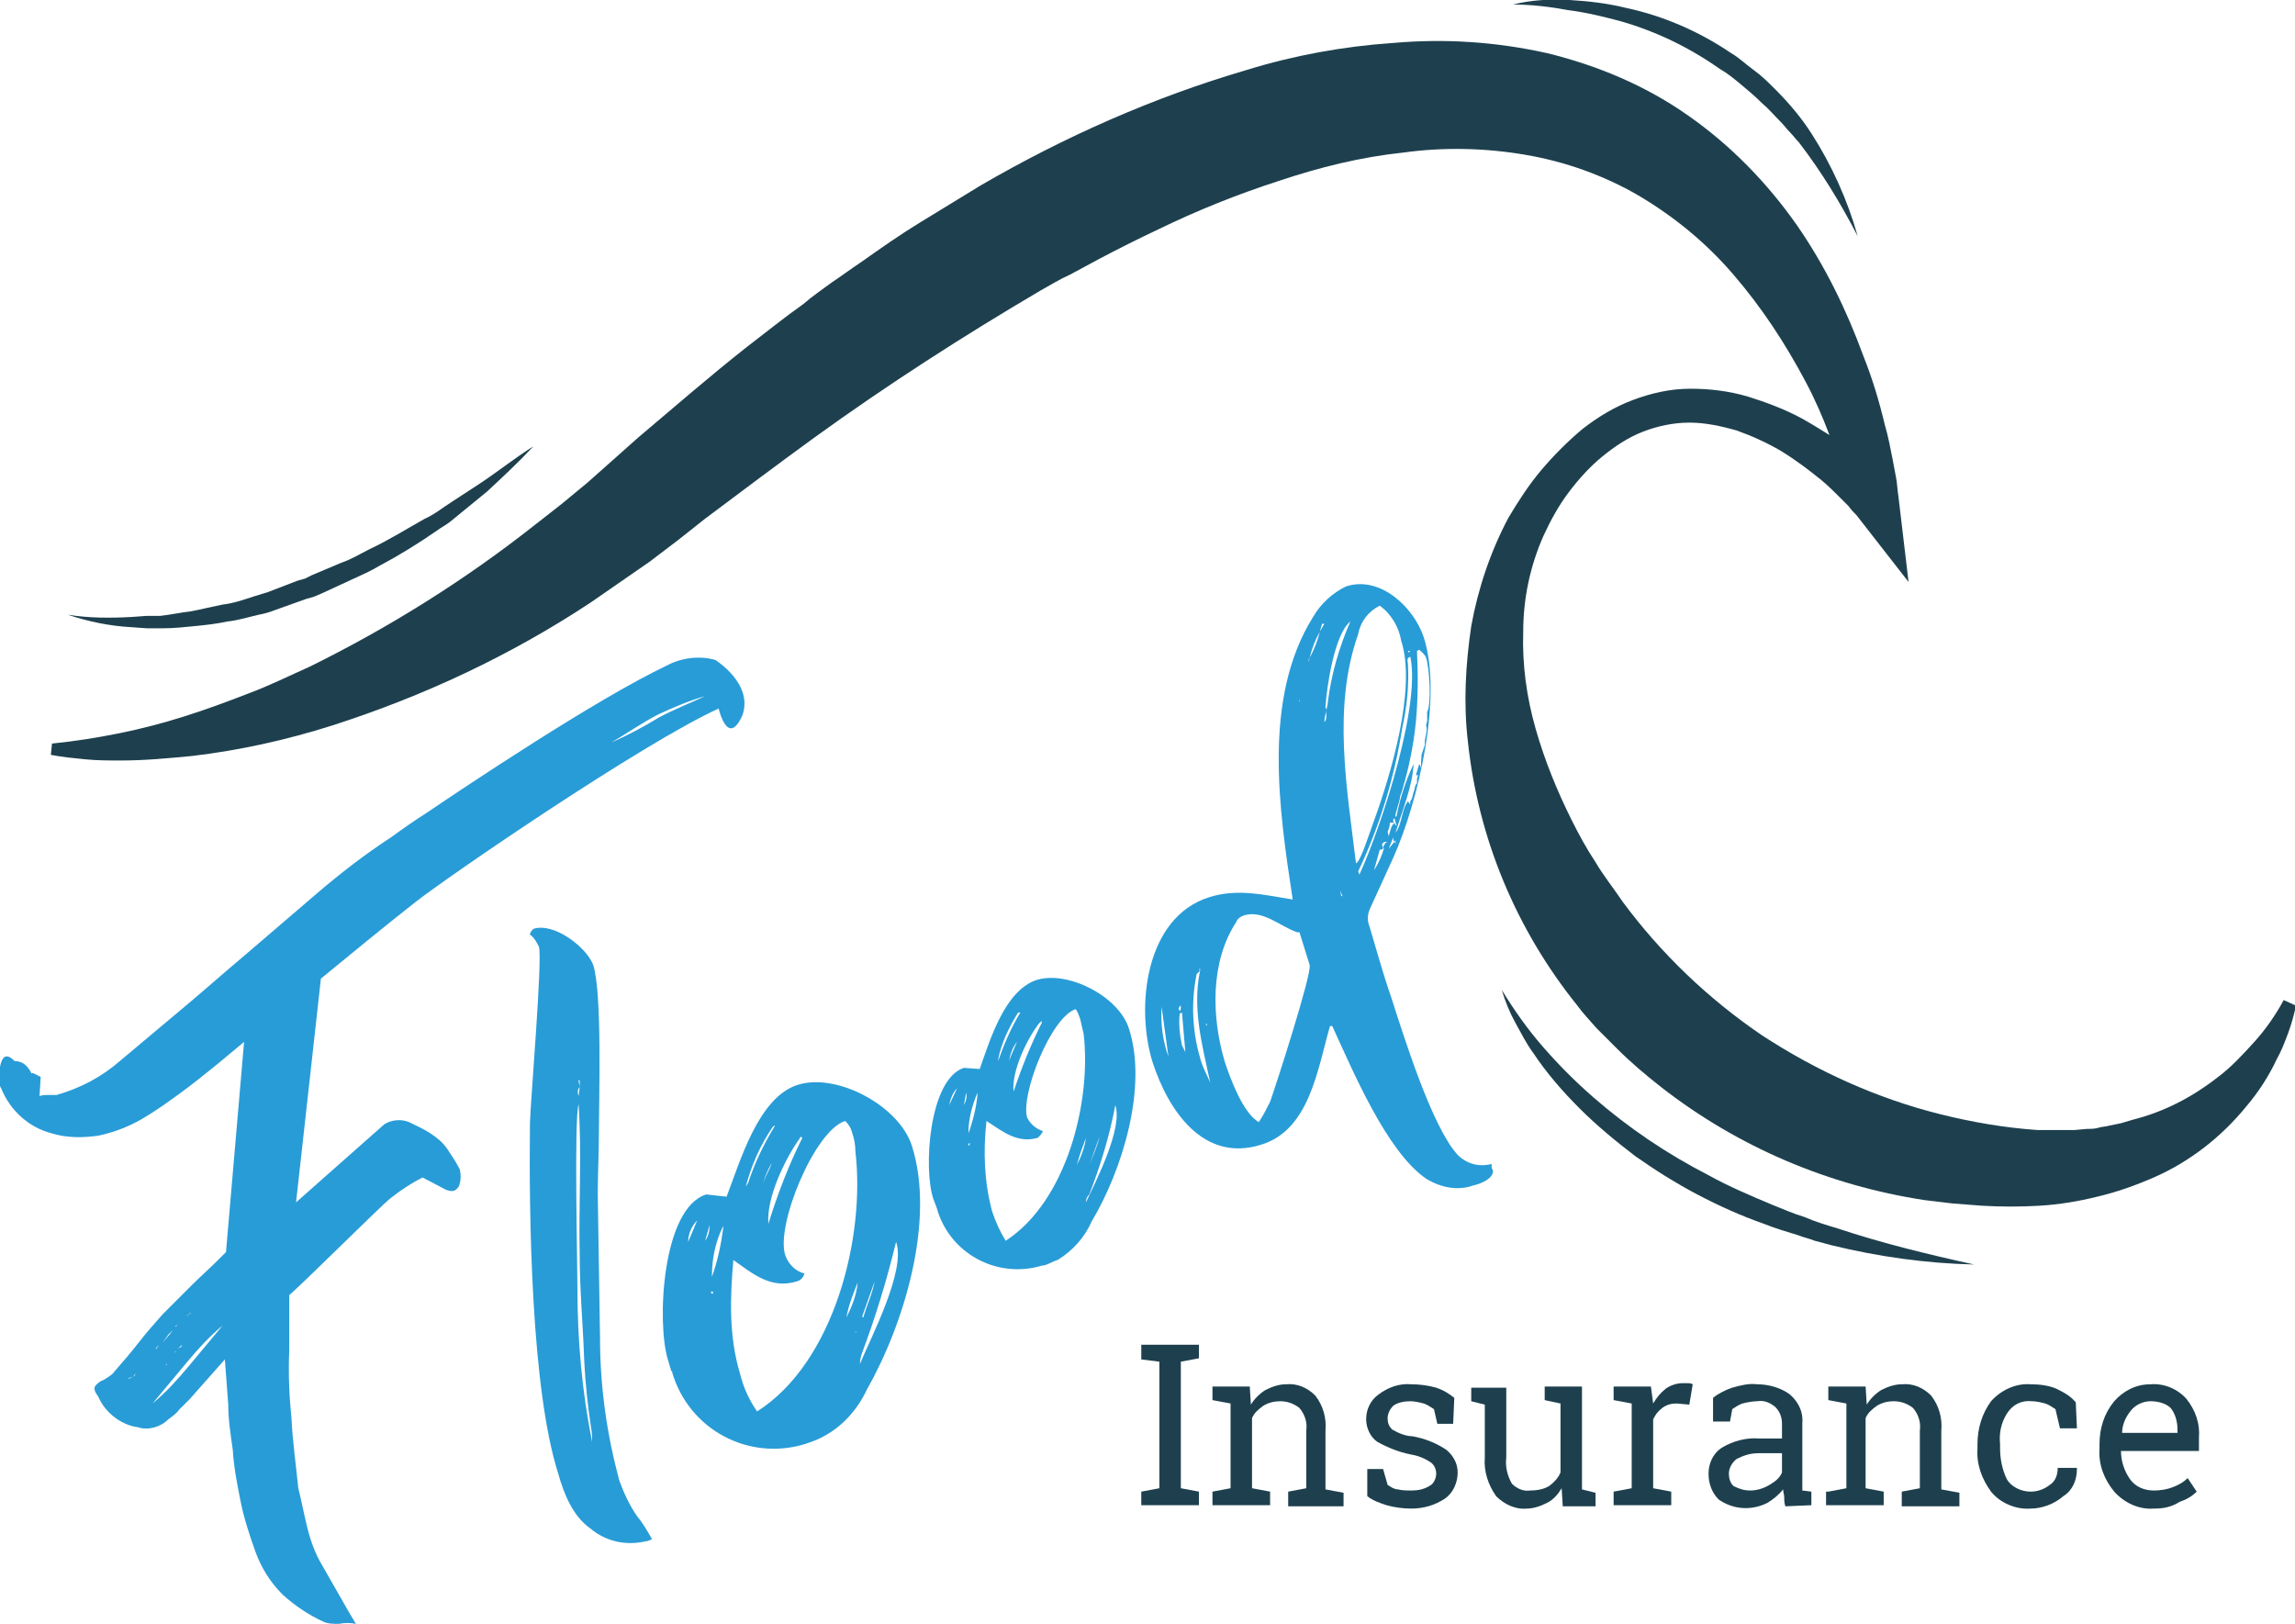 <svg version="1.1" id="Layer_1" xmlns="http://www.w3.org/2000/svg" xmlns:xlink="http://www.w3.org/1999/xlink" x="0px" y="0px"
	 viewBox="0 0 203.1 143.7" style="enable-background:new 0 0 203.1 143.7;" xml:space="preserve">
<style type="text/css">
	.st0{fill:#1E404E;}
	.st1{fill:#289CD7;}
</style>
<title>TypTap-Flood-Insurance-logo</title>
<path class="st0" d="M101,120.3V119h5.1v1.2l-1.6,0.3v11.2l1.6,0.3v1.2H101V132l1.6-0.3v-11.2L101,120.3z"/>
<path class="st0" d="M107.3,132l1.6-0.3v-7.5l-1.6-0.3v-1.2h3.3l0.1,1.6c0.3-0.5,0.8-1,1.3-1.3c0.6-0.3,1.2-0.5,1.8-0.5
	c1-0.1,1.9,0.3,2.6,1c0.7,0.9,1,2,0.9,3.1v5.2l1.6,0.3v1.2H114V132l1.6-0.3v-5.1c0.1-0.7-0.1-1.4-0.6-2c-0.5-0.4-1.1-0.6-1.7-0.6
	c-0.5,0-1,0.1-1.5,0.4c-0.4,0.3-0.8,0.6-1,1.1v6.2l1.6,0.3v1.2h-5.1L107.3,132z"/>
<path class="st0" d="M128.6,126h-1.4l-0.3-1.3c-0.3-0.2-0.6-0.4-0.9-0.5c-0.4-0.1-0.8-0.2-1.2-0.2c-0.5,0-1.1,0.1-1.5,0.4
	c-0.3,0.3-0.5,0.7-0.5,1.1c0,0.4,0.1,0.7,0.4,1c0.5,0.3,1.2,0.6,1.8,0.6c1.1,0.2,2.1,0.6,3,1.2c0.6,0.5,1,1.2,1,2
	c0,0.9-0.4,1.8-1.1,2.3c-0.9,0.6-1.9,0.9-3,0.9c-0.7,0-1.5-0.1-2.2-0.3c-0.6-0.2-1.2-0.4-1.7-0.8l0-2.4h1.4l0.4,1.4
	c0.3,0.2,0.6,0.4,0.9,0.4c0.4,0.1,0.8,0.1,1.2,0.1c0.6,0,1.1-0.1,1.6-0.4c0.4-0.2,0.6-0.7,0.6-1.1c0-0.4-0.2-0.8-0.5-1
	c-0.6-0.4-1.2-0.6-1.8-0.7c-1-0.2-2-0.6-2.9-1.1c-0.6-0.4-1-1.2-1-2c0-0.9,0.4-1.7,1.1-2.2c0.8-0.6,1.8-1,2.9-0.9
	c0.7,0,1.5,0.1,2.2,0.3c0.6,0.2,1.1,0.5,1.6,0.9L128.6,126z"/>
<path class="st0" d="M138.2,131.7c-0.3,0.5-0.7,1-1.3,1.3c-0.6,0.3-1.2,0.5-1.8,0.5c-1,0.1-2-0.4-2.7-1.1c-0.7-1-1.1-2.2-1-3.4v-4.7
	l-1.2-0.3v-1.2h3.1v6.2c-0.1,0.8,0.1,1.6,0.5,2.3c0.4,0.4,1,0.7,1.6,0.6c0.6,0,1.2-0.1,1.7-0.4c0.4-0.3,0.8-0.7,1-1.2v-6.1l-1.4-0.3
	v-1.2h3.3v9.1l1.2,0.3v1.2h-2.9L138.2,131.7z"/>
<path class="st0" d="M142.8,123.9v-1.2h3.3l0.2,1.5c0.3-0.5,0.6-0.9,1.1-1.3c0.4-0.3,1-0.5,1.5-0.5c0.2,0,0.3,0,0.5,0
	c0.1,0,0.2,0,0.4,0.1l-0.3,1.8l-1.1-0.1c-0.5,0-0.9,0.1-1.3,0.4c-0.4,0.3-0.6,0.6-0.8,1v6.1l1.6,0.3v1.2h-5.1V132l1.6-0.3v-7.5
	L142.8,123.9z"/>
<path class="st0" d="M158,133.3c-0.1-0.3-0.1-0.5-0.1-0.8c0-0.2-0.1-0.5-0.1-0.7c-0.4,0.5-0.9,0.9-1.4,1.2c-1.4,0.7-3,0.6-4.3-0.3
	c-0.6-0.6-0.9-1.4-0.9-2.3c0-0.9,0.4-1.8,1.2-2.3c1-0.6,2.2-0.9,3.3-0.8h2V126c0-0.6-0.2-1.1-0.6-1.5c-0.5-0.4-1-0.6-1.6-0.5
	c-0.4,0-0.9,0.1-1.3,0.2c-0.3,0.1-0.6,0.3-0.9,0.5l-0.2,1.1h-1.5v-2.1c0.5-0.4,1.1-0.7,1.7-0.9c0.7-0.2,1.5-0.4,2.2-0.3
	c1,0,2.1,0.3,2.9,0.9c0.8,0.7,1.2,1.6,1.1,2.6v5.1c0,0.1,0,0.3,0,0.4c0,0.1,0,0.3,0,0.4l0.8,0.1v1.2L158,133.3z M154.9,131.9
	c0.6,0,1.2-0.2,1.7-0.5c0.5-0.3,0.9-0.6,1.1-1.1v-1.7h-2.1c-0.7,0-1.3,0.2-1.9,0.5c-0.4,0.3-0.7,0.8-0.7,1.3c0,0.4,0.1,0.8,0.4,1.1
	C154,131.8,154.4,131.9,154.9,131.9L154.9,131.9z"/>
<path class="st0" d="M161.8,132l1.6-0.3v-7.5l-1.6-0.3v-1.2h3.3l0.1,1.6c0.3-0.5,0.8-1,1.3-1.3c0.6-0.3,1.2-0.5,1.8-0.5
	c1-0.1,1.9,0.3,2.6,1c0.7,0.9,1,2,0.9,3.1v5.2l1.6,0.3v1.2h-5.1V132l1.6-0.3v-5.1c0.1-0.7-0.1-1.4-0.6-2c-0.5-0.4-1.1-0.6-1.7-0.6
	c-0.5,0-1,0.1-1.5,0.4c-0.4,0.3-0.8,0.6-1,1.1v6.2l1.6,0.3v1.2h-5.1V132z"/>
<path class="st0" d="M179.7,132c0.6,0,1.2-0.2,1.7-0.6c0.5-0.3,0.7-0.9,0.7-1.5h1.7l0,0.1c0,1-0.4,1.9-1.2,2.4
	c-0.8,0.7-1.9,1.1-2.9,1.1c-1.3,0.1-2.7-0.5-3.5-1.5c-0.8-1.1-1.3-2.4-1.2-3.8v-0.4c0-1.4,0.4-2.7,1.2-3.8c0.9-1,2.2-1.6,3.5-1.5
	c0.8,0,1.6,0.1,2.3,0.4c0.6,0.3,1.2,0.6,1.7,1.2l0.1,2.3h-1.5l-0.4-1.7c-0.3-0.2-0.6-0.4-0.9-0.5c-0.4-0.1-0.8-0.2-1.2-0.2
	c-0.9-0.1-1.7,0.3-2.2,1.1c-0.5,0.8-0.7,1.7-0.6,2.7v0.4c0,0.9,0.2,1.9,0.6,2.7C178,131.6,178.9,132,179.7,132z"/>
<path class="st0" d="M190.6,133.5c-1.3,0.1-2.6-0.5-3.5-1.5c-0.9-1.1-1.4-2.4-1.3-3.8v-0.4c0-1.4,0.4-2.7,1.3-3.8
	c0.8-0.9,1.9-1.5,3.2-1.5c1.2-0.1,2.4,0.4,3.2,1.3c0.8,1,1.2,2.2,1.1,3.4v1.2h-6.9l0,0c0,0.9,0.3,1.8,0.8,2.5c0.5,0.7,1.3,1,2.1,1
	c0.6,0,1.2-0.1,1.7-0.3c0.5-0.2,0.9-0.4,1.3-0.8l0.8,1.2c-0.4,0.4-0.9,0.7-1.5,0.9C192.1,133.4,191.4,133.5,190.6,133.5z M190.3,124
	c-0.6,0-1.3,0.3-1.7,0.8c-0.5,0.6-0.8,1.3-0.8,2l0,0h4.9v-0.3c0-0.7-0.2-1.4-0.6-1.9C191.7,124.2,191,124,190.3,124L190.3,124z"/>
<path class="st1" d="M47.2,82.2c1.8-0.6,4.7,1.6,5.3,3.2c0.8,2.5,0.5,11.8,0.5,14.9c0,1.8-0.1,3.6-0.1,5.4l0.2,12.7
	c0,4.3,0.6,8.5,1.7,12.6c0.4,1.1,0.9,2.2,1.6,3.2c0.5,0.6,0.9,1.3,1.3,2c-0.2,0.1-0.4,0.2-0.6,0.2c-1.7,0.4-3.5,0-4.8-1.1
	c-1.6-1.1-2.4-3.1-2.9-4.9c-2.4-7.5-2.6-22.9-2.5-31.1c0.1-2.5,1.1-14.3,0.8-15.5c-0.2-0.4-0.4-0.8-0.8-1.1
	C46.9,82.5,47.1,82.3,47.2,82.2z M51.3,94.5L51.3,94.5L51.3,94.5L51.3,94.5z M51.3,95.6l-0.1,0c0,0.2,0.1,0.4,0.1,0.6L51.3,95.6z
	 M51.3,96.2c-0.2,0.2-0.2,0.5-0.1,0.8L51.3,96.2z M52.3,126.3c-0.3-2-0.5-3.9-0.6-5.9c-0.1-3.1-0.4-6.2-0.4-9.4
	c-0.1-4.4,0.2-8.9-0.1-13.3c-0.4,1.5-0.1,13.8-0.1,16.3c0,4.6,0.4,9.1,1.3,13.6C52.4,127.2,52.4,126.8,52.3,126.3L52.3,126.3z"/>
<path class="st1" d="M64.3,105.9c1.2-3.1,2.8-8.8,6.3-9.9c3.5-1.1,9,1.9,10.1,5.4c2.1,6.6-0.7,15.8-4,21.6c-0.8,1.7-2.1,3.2-3.8,4.1
	c-0.5,0.3-1.1,0.5-1.7,0.7c-5,1.5-10.2-1.3-11.7-6.3c0-0.1,0-0.1-0.1-0.2l-0.3-1c-1-3.3-0.5-13.4,3.4-14.6L64.3,105.9z M61.7,108
	c-0.5,0.5-0.8,1.2-0.8,1.9L61.7,108z M62.4,109.8c0.3-0.4,0.4-0.9,0.4-1.4L62.4,109.8z M64,108.5c-0.7,1.4-1,2.9-1,4.5
	c0.5-1.4,0.8-2.8,1-4.3L64,108.5z M62.9,114.3l0.1,0.2c0.1,0,0.1-0.1,0.1-0.2L62.9,114.3z M75.7,101.9c0-0.6-0.1-1.1-0.3-1.7
	c-0.1-0.4-0.3-0.7-0.6-1c-2.7,0.8-6.2,9.3-5.3,11.9c0.3,0.8,0.9,1.4,1.7,1.6c-0.1,0.3-0.3,0.6-0.7,0.7c-2.3,0.7-3.9-0.7-5.6-1.9
	c-0.3,3.4-0.4,6.8,0.6,10.1c0.3,1.2,0.8,2.3,1.5,3.3C73.8,120.6,76.6,109.5,75.7,101.9z M66.2,104.7c0.6-1.8,1.4-3.5,2.4-5.1
	l-0.2,0.1c-1.1,1.6-1.9,3.4-2.4,5.3L66.2,104.7z M68.3,102.9c-0.4,0.7-0.7,1.4-0.8,2.1C67.6,104.2,68.1,103.6,68.3,102.9L68.3,102.9
	z M71,100.7L71,100.7l-0.1-0.1c-0.1,0-0.1,0.1-0.1,0.1c-1.3,1.8-3,5.3-2.8,7.6C68.8,105.7,69.8,103.1,71,100.7L71,100.7z
	 M75.9,113.5c-0.4,1-0.8,2-1,3.1C75.4,115.6,75.8,114.6,75.9,113.5L75.9,113.5z M75.7,117.8c0,0.1,0,0.1,0.1,0.1L75.7,117.8z
	 M76.4,116.6c0.3-1.1,0.8-2.1,1-3.2l-1.1,3.1L76.4,116.6L76.4,116.6z M76.3,119.7c-0.1,0.3-0.2,0.6-0.2,1c1-2.4,4.1-8.3,3.2-10.8
	C78.5,113.2,77.5,116.5,76.3,119.7L76.3,119.7z M77.3,113.2c0,0.1,0,0.2,0,0.3L77.3,113.2z M79.2,114.8L79.2,114.8l0.1-0.1
	L79.2,114.8z"/>
<path class="st1" d="M99.9,91c-0.9-2.8-5.3-5.1-8.1-4.3c-2.9,0.9-4.2,5.4-5.1,7.9l-1.4-0.1c-3.1,1-3.6,9-2.7,11.6l0.3,0.8
	c1.1,4,5.3,6.3,9.3,5.1c0,0,0.1,0,0.1,0c0.5-0.1,0.9-0.4,1.3-0.5c1.3-0.8,2.4-2,3-3.4C99.3,103.6,101.6,96.2,99.9,91z M84,97.8
	c0.1-0.5,0.3-1.1,0.7-1.5L84,97.8z M85.3,97.8l0.2-1.1C85.6,97.1,85.5,97.4,85.3,97.8z M85.7,101.4l0-0.2l0.2,0
	C85.7,101.3,85.8,101.4,85.7,101.4z M85.7,100.3c0-1.2,0.3-2.4,0.8-3.6l0,0.2C86.4,98,86.1,99.2,85.7,100.3L85.7,100.3z M92,90.5
	c0.1,0,0.1-0.1,0.1-0.1l0.1,0l0,0.1c-1,2-1.8,4-2.5,6.1C89.5,94.8,90.9,91.9,92,90.5L92,90.5z M90.1,89.6l0.2,0
	c-0.8,1.3-1.4,2.7-1.9,4.1l-0.1,0.2C88.6,92.3,89.3,90.9,90.1,89.6z M90,92.2c-0.2,0.5-0.5,1.1-0.7,1.7C89.4,93.3,89.6,92.7,90,92.2
	z M89,109.8c-0.5-0.8-0.9-1.7-1.2-2.6c-0.7-2.6-0.8-5.3-0.5-8c1.4,0.9,2.7,2,4.5,1.5c0.2-0.1,0.4-0.4,0.5-0.6
	c-0.6-0.2-1.1-0.6-1.4-1.2c-0.6-2,2.1-8.9,4.3-9.6c0.2,0.3,0.3,0.6,0.4,0.9c0.1,0.4,0.2,0.9,0.3,1.3C96.6,97.5,94.4,106.3,89,109.8z
	 M95.3,103.1c0.2-0.8,0.5-1.6,0.8-2.4C96,101.5,95.7,102.3,95.3,103.1L95.3,103.1z M96.4,103.1l0.9-2.5c0-0.1,0-0.2,0-0.2l0,0.2
	C97.1,101.5,96.7,102.3,96.4,103.1L96.4,103.1L96.4,103.1z M96.1,106.4c0-0.3,0.1-0.5,0.3-0.7c1-2.6,1.8-5.2,2.3-7.9
	C99.4,99.8,97,104.5,96.1,106.4L96.1,106.4z"/>
<path class="st1" d="M132.1,103.5c0.2,0.8-1.2,1.3-1.7,1.4c-1.4,0.5-2.9,0.2-4.2-0.6c-3.5-2.4-6.5-9.6-8.3-13.5l-0.2,0
	c-1.1,3.8-1.8,9.2-6.1,10.5c-5.1,1.6-8.2-3-9.6-7.3c-1.5-4.8-0.7-12.8,5-14.6c2.5-0.8,4.9-0.2,7.4,0.2c-1.2-7.9-2.7-17.8,1.8-25
	c0.7-1.2,1.7-2.1,2.9-2.7c3-1,6,1.8,6.9,4.5c1.7,5.3-0.5,14.6-2.7,19.5l-2.1,4.6c-0.2,0.5-0.2,1,0,1.5c0.6,2,1.2,4.2,1.9,6.2
	c1.1,3.4,3.6,11.5,5.9,14c0.8,0.8,1.9,1.1,3,0.8C132,103.4,132,103.4,132.1,103.5z M103.4,93.5c-0.2-1.5-0.4-2.9-0.6-4.4
	C102.7,90.6,102.9,92.1,103.4,93.5L103.4,93.5z M104.5,89c-0.1,0-0.2,0.2-0.2,0.3c0.1,0.1,0.1,0.1,0.1,0.2
	C104.5,89.4,104.5,89.2,104.5,89L104.5,89z M104.4,89.7c-0.1,0.9,0,1.9,0.2,2.8c0.1,0.2,0.2,0.4,0.3,0.6l-0.3-3.5L104.4,89.7z
	 M105.9,86.2c-0.5,2.4-0.4,5,0.3,7.4c0.2,0.8,0.6,1.5,0.9,2.2c-0.7-3.3-1.6-6.5-0.9-9.9L105.9,86.2z M106.2,85.7L106.2,85.7
	c-0.1,0.1-0.1,0.1,0,0.2L106.2,85.7z M106.8,90.8L106.8,90.8l0-0.2l-0.1,0L106.8,90.8z M115,82.5l-0.2,0c-1.5-0.5-3-2-4.7-1.5
	c-0.3,0.1-0.6,0.3-0.7,0.6c-2.3,3.5-2.2,8.4-1,12.4c0.5,1.5,1.6,4.5,3,5.3c0.4-0.6,0.7-1.2,1-1.8c0.5-1.4,3.7-11.3,3.5-12.1
	L115,82.5z M115,62.1l0-0.2C115,62,114.9,62,115,62.1L115,62.1z M115.9,58.2c-0.1,0.1-0.1,0.3-0.1,0.4L115.9,58.2z M115.9,58.2
	c0.4-0.7,0.7-1.5,0.9-2.3C116.4,56.6,116.1,57.4,115.9,58.2L115.9,58.2z M116.8,55.9l0.4-0.7l-0.2,0L116.8,55.9z M117.4,62.8
	c-0.1,0.4-0.2,0.8-0.2,1.1C117.5,63.6,117.3,63.2,117.4,62.8L117.4,62.8z M117.4,62.8c0-0.2,0.1-0.4,0.1-0.6c0.3-2.5,1-4.9,2-7.2
	c-1.4,1.1-2.1,5.8-2.2,7.6L117.4,62.8z M117.2,66.4L117.2,66.4c0,0.2,0,0.2,0,0.2L117.2,66.4z M121.5,72.9
	c1.5-4.1,3.9-11.9,2.5-16.2c-0.2-1.2-0.9-2.4-1.9-3.1c-1,0.5-1.7,1.4-1.9,2.5c-2.3,6.5-1,13.6-0.2,20.3
	C120.4,76.3,121.3,73.4,121.5,72.9L121.5,72.9z M118.2,76.7L118.2,76.7L118.2,76.7L118.2,76.7z M118.3,77.6L118.3,77.6L118.3,77.6
	L118.3,77.6z M118.6,78.8L118.6,78.8l0.1,0.5l0.1,0L118.6,78.8z M124.8,57.6l-0.2,0l0.3,0.5c-0.5,0.1-0.3,0.4-0.3,0.7
	c0.1,1.9-0.1,3.8-0.5,5.6c-0.7,4.4-2,8.7-3.9,12.7l0.1,0.3c1.9-4.1,5.7-15.6,4.4-19.7L124.8,57.6z M122.1,75.2l-0.5,1.8
	c0.4-0.6,0.7-1.3,0.9-2C122.4,75.1,122.3,75.2,122.1,75.2L122.1,75.2z M122.1,77.9l0,0.2C122.1,78,122.1,78,122.1,77.9L122.1,77.9z
	 M122.8,74.5l-0.3,0l-0.2,0.2l0.1,0.4c0-0.2,0.1-0.3,0.2-0.5C122.7,74.6,122.7,74.5,122.8,74.5L122.8,74.5z M123.2,72.8l-0.2,0
	c0,0.3-0.1,0.6-0.2,0.8l0.1,0.4c0.1-0.3,0.2-1.1,0.6-1.2C123.4,72.8,123.3,72.8,123.2,72.8L123.2,72.8z M122.9,75.1l0.5-0.6
	c-0.1-0.1-0.1-0.2-0.1-0.4L122.9,75.1z M123.4,72.4l0.2-0.2c0.3-1.6,0.8-3.1,1.5-4.6c-0.1,2-1,4.1-1.6,6.1c0.6-0.8,0.5-2,1.1-2.8
	l0.2,0.3l0-0.3c0.2-0.2,0.2-0.5,0.3-0.8l0.1-0.3c0-0.2,0.1-0.4,0.2-0.5l0-0.4l0.1-0.3l-0.2,0l0.3-1l0.2,0.4c-0.1-0.4,0-0.8,0-1.2
	l0.1-0.3l0.2-0.6c-0.1-0.5,0.3-1.2,0.1-1.7l0.1-0.4l0-0.8c0.4-0.7,0.2-4-0.1-4.8c-0.1-0.3-0.4-0.5-0.6-0.7l-0.2,0.1
	c0.1,2.1,0.1,4.2-0.1,6.3c-0.2,2-0.6,4-1.2,6l-0.2,0.6c0,0.4-0.5,1.6-0.4,1.8l-0.2,0.2l0,0.2c0.1,0.2,0.2,0.3,0.3,0.4L123.4,72.4z
	 M123.5,74.7l0-0.3l-0.1,0L123.5,74.7z"/>
<path class="st1" d="M63.3,58.4c-1.4-0.4-3-0.2-4.3,0.5c-6.3,3-17.8,10.7-21.2,13c-1.1,0.7-2.1,1.4-3.2,2.2c-2.3,1.5-4.5,3.2-6.6,5
	c-2.1,1.8-4.2,3.6-6.3,5.4c-1.9,1.6-3.7,3.2-5.5,4.7c-1.8,1.5-3.7,3.1-5.6,4.7C9,95.3,7.1,96.3,5,96.9c-0.2,0-0.4,0-0.7,0
	c-0.3,0-0.6,0-0.8,0.1l0.1-1.7L3,95c0,0-0.1-0.1-0.2,0c-0.4-0.8-0.9-1.1-1.5-1.1c-0.7-0.7-1.1-0.5-1.3,0.5c0,0.3,0,0.6-0.1,1
	c0,0.3,0,0.6,0.2,0.9c0.8,2,2.5,3.5,4.5,4c1.3,0.4,2.7,0.4,4.1,0.2c1.4-0.3,2.7-0.8,3.9-1.5c1.2-0.7,2.3-1.5,3.4-2.3
	c1.1-0.8,2.2-1.7,3.2-2.5l2.4-2L20,110.8l-0.6,0.6c-0.8,0.8-1.7,1.6-2.5,2.4c-0.8,0.8-1.6,1.6-2.5,2.5c-0.8,0.9-1.5,1.7-2.2,2.6
	c-0.7,0.9-1.4,1.7-2.1,2.5c-0.2,0.3-0.6,0.5-0.9,0.7c-0.3,0.1-0.6,0.3-0.8,0.6c-0.1,0.2,0,0.5,0.3,0.9c0.6,1.4,2,2.5,3.5,2.7
	c0.9,0.3,2,0,2.7-0.7c0.4-0.3,0.7-0.5,1-0.9c0.3-0.3,0.6-0.6,0.9-0.9l3.1-3.5c0.1,1.3,0.2,2.6,0.3,4c0,1.3,0.2,2.6,0.4,4
	c0.1,1.6,0.4,3.1,0.7,4.6c0.3,1.5,0.8,3,1.3,4.4c0.5,1.4,1.3,2.7,2.4,3.8c1.1,1,2.3,1.8,3.6,2.4c0.4,0.2,0.9,0.2,1.4,0.2
	c0.5-0.1,1-0.1,1.5,0l-0.6-1c-0.4-0.7-0.8-1.4-1.2-2.1c-0.4-0.7-0.8-1.4-1.2-2.1c-0.6-1-1-2.1-1.3-3.3c-0.3-1.2-0.5-2.3-0.8-3.5
	c-0.2-2-0.5-4.1-0.6-6.1c-0.2-2-0.3-4.1-0.2-6.1c0-0.8,0-1.7,0-2.5c0-0.8,0-1.6,0-2.4c1-0.8,8.1-7.9,9-8.6c0.9-0.7,1.8-1.3,2.8-1.8
	l1.9,1c0.2,0.1,0.4,0.2,0.7,0.2c0.2,0,0.4-0.1,0.6-0.4c0.2-0.5,0.2-1,0.1-1.5c-0.3-0.6-0.7-1.2-1.1-1.8c-0.4-0.6-0.9-1-1.5-1.4
	c-0.6-0.4-1.3-0.7-1.9-1c-0.7-0.3-1.6-0.2-2.2,0.2l-7.8,6.9l2.2-19.8c2.8-2.3,5.6-4.6,8.4-6.8c2.8-2.2,20-14,26.8-17.1
	c0,0,0.8,3.5,2.1,0.6C66.7,60.5,63.3,58.4,63.3,58.4z M11.8,121.8c-0.1,0-0.1,0.1-0.2,0.1c-0.1,0.1-0.2,0.1-0.3,0.1L11.8,121.8
	c0.1-0.1,0.1-0.2,0.2-0.2C11.9,121.7,11.9,121.8,11.8,121.8z M16.7,116.3c0.1,0,0.1-0.1,0.1-0.1l0.1,0
	C16.9,116.2,16.8,116.3,16.7,116.3c0,0.1-0.1,0.1-0.2,0.2C16.6,116.4,16.7,116.3,16.7,116.3L16.7,116.3z M15.8,117.1l0.4-0.4
	L15.8,117.1c-0.1,0.1-0.2,0.2-0.2,0.3l-0.1,0L15.8,117.1z M15.7,119.4c0.1-0.1,0.2-0.2,0.3-0.3l0.2-0.1c-0.1,0-0.1,0-0.1,0.1
	c0,0,0,0-0.1,0.1C16,119.2,15.8,119.3,15.7,119.4l-0.2,0.3l0-0.1C15.6,119.6,15.7,119.5,15.7,119.4L15.7,119.4z M14.9,118.1l0.4-0.4
	c0.1,0,0.2-0.1,0.2-0.2c-0.1,0.1-0.1,0.2-0.2,0.2l-0.3,0.4l-0.6,0.7L14.9,118.1z M14.8,120.7c0,0.1-0.1,0.1-0.2,0.2
	C14.6,120.9,14.7,120.8,14.8,120.7C14.7,120.8,14.7,120.7,14.8,120.7L14.8,120.7z M12.1,121.3l0.7-0.8l0.7-0.9
	c0.1,0,0.2-0.1,0.3-0.2l0-0.1l0.3-0.3l-0.3,0.4l-0.1,0l-0.2,0.2l-0.8,1L12.1,121.3z M16.7,120.9c-1,1.2-2,2.3-3.2,3.3
	c1-1.2,2-2.4,3-3.6c1-1.2,2-2.3,3.2-3.3C18.7,118.5,17.7,119.7,16.7,120.9L16.7,120.9z M58.3,63.5c-1.3,0.8-2.8,1.6-4.2,2.2
	c1.4-0.8,2.8-1.8,4.2-2.5c1.3-0.6,2.7-1.2,4.1-1.6C60.9,62.3,59.6,62.8,58.3,63.5z"/>
<path class="st0" d="M202.1,88.5c-0.7,1.3-1.6,2.6-2.6,3.7c-1,1.1-2,2.2-3.2,3.1c-2.3,1.8-4.8,3.1-7.6,3.8l-1,0.3l-1,0.2
	c-0.3,0.1-0.7,0.1-1,0.2c-0.3,0.1-0.7,0.1-1,0.1l-1.1,0.1l-1.1,0c-0.4,0-0.7,0-1.1,0l-1.1,0c-2.9-0.2-5.8-0.7-8.6-1.4
	c-5.6-1.4-10.9-3.8-15.8-7c-4.7-3.2-8.9-7.2-12.3-11.8c-0.8-1.2-1.7-2.3-2.4-3.5c-0.8-1.2-1.5-2.5-2.1-3.7c-1.3-2.6-2.4-5.3-3.2-8.1
	c-0.8-2.8-1.2-5.7-1.1-8.6c0-2.9,0.6-5.8,1.8-8.5c0.6-1.3,1.3-2.6,2.2-3.8c0.9-1.2,1.9-2.3,3-3.2c1.1-0.9,2.3-1.7,3.6-2.2
	c1.3-0.5,2.7-0.8,4.1-0.8c1.4,0,2.8,0.3,4.2,0.7c1.4,0.5,2.7,1.1,3.9,1.8c1.3,0.8,2.5,1.7,3.6,2.6c0.6,0.5,1.1,1,1.6,1.5
	c0.3,0.3,0.5,0.5,0.8,0.8c0.2,0.3,0.5,0.6,0.7,0.8l4.6,5.9l-0.9-7.6c-0.1-0.6-0.1-1.1-0.2-1.6c-0.1-0.5-0.2-1.1-0.3-1.6
	c-0.2-1-0.4-2.1-0.7-3.1c-0.5-2.1-1.1-4.1-1.9-6.1c-1.5-4.1-3.4-8-5.9-11.6c-2.6-3.7-5.8-7-9.5-9.6c-3.8-2.7-8.1-4.5-12.6-5.6
	c-4.5-1-9-1.3-13.6-0.9c-4.4,0.3-8.8,1.1-13,2.4c-8.2,2.4-16.1,5.9-23.5,10.2c-1.8,1.1-3.6,2.2-5.4,3.3c-1.8,1.1-3.5,2.3-5.2,3.5
	c-0.9,0.6-1.7,1.2-2.6,1.8c-0.8,0.6-1.7,1.2-2.5,1.9c-1.7,1.2-3.3,2.5-5,3.8c-3.3,2.6-6.4,5.3-9.6,8l-4.5,4l-2.3,1.9l-2.3,1.8
	c-6.2,4.9-12.9,9.1-20,12.6c-1.8,0.8-3.6,1.7-5.5,2.4c-1.8,0.7-3.7,1.4-5.6,2c-1.9,0.6-3.8,1.1-5.8,1.5c-2,0.4-3.9,0.7-5.9,0.9
	l-0.1,1c1,0.2,2.1,0.3,3.1,0.4c1,0.1,2.1,0.1,3.1,0.1c2.1,0,4.2-0.2,6.3-0.4c4.2-0.5,8.3-1.4,12.4-2.7c8.1-2.6,15.8-6.2,22.9-10.9
	l2.6-1.8l2.6-1.8l2.5-1.9l2.4-1.9c3.2-2.4,6.4-4.8,9.7-7.2c6.5-4.7,13.2-9,20-13c0.9-0.5,1.7-1,2.6-1.4c0.9-0.5,1.7-0.9,2.6-1.4
	c1.7-0.9,3.5-1.8,5.2-2.6c3.5-1.7,7-3.1,10.7-4.3c3.6-1.2,7.2-2.1,11-2.5c3.6-0.5,7.3-0.4,10.8,0.2c3.5,0.6,6.9,1.8,10,3.6
	c3.2,1.9,6,4.2,8.4,7c2.5,2.9,4.6,6.1,6.4,9.5c0.8,1.5,1.5,3.1,2.1,4.7c-0.8-0.5-1.6-1-2.5-1.5c-1.5-0.8-3.1-1.4-4.7-1.9
	c-1.7-0.5-3.4-0.7-5.1-0.7c-1.8,0-3.5,0.4-5.1,1c-1.6,0.6-3.1,1.5-4.5,2.6c-1.3,1.1-2.5,2.3-3.6,3.6c-1.1,1.3-2,2.7-2.9,4.2
	c-1.6,3-2.7,6.3-3.3,9.6c-0.5,3.4-0.7,6.8-0.3,10.2c0.9,8.6,4.3,16.7,9.7,23.4c0.5,0.7,1.1,1.3,1.7,2c0.6,0.6,1.2,1.2,1.8,1.8
	c1.2,1.2,2.5,2.3,3.9,3.4c6.8,5.3,14.8,8.7,23.3,10c0.8,0.1,1.7,0.2,2.5,0.3l1.3,0.1l1.3,0.1c1.7,0.1,3.4,0.1,5.1,0
	c1.7-0.1,3.5-0.4,5.1-0.8c1.7-0.4,3.4-1,5-1.7c3.2-1.4,6-3.6,8.2-6.3c1.1-1.3,2-2.7,2.7-4.2c0.4-0.7,0.7-1.5,1-2.3
	c0.3-0.8,0.5-1.6,0.7-2.4L202.1,88.5z"/>
<path class="st0" d="M13,55.6l1.4,0c1,0,1.9-0.1,2.9-0.2c1-0.1,1.9-0.2,2.8-0.4c1-0.1,1.9-0.4,2.8-0.6c0.5-0.1,0.9-0.2,1.4-0.4
	l1.4-0.5l1.4-0.5l0.7-0.2l0.7-0.3l2.6-1.2c0.4-0.2,0.9-0.4,1.3-0.6c0.4-0.2,0.8-0.4,1.3-0.7c1.7-0.9,3.3-1.9,4.9-3
	c0.4-0.3,0.8-0.5,1.2-0.8l1.1-0.9l2.2-1.8c1.4-1.3,2.8-2.6,4.1-4c-1.6,1-3.1,2.2-4.6,3.2L40,44.4c-0.8,0.5-1.5,1.1-2.4,1.5
	c-1.6,0.9-3.2,1.9-4.9,2.7c-0.8,0.4-1.6,0.9-2.5,1.2l-2.6,1.1l-0.6,0.3l-0.7,0.2l-1.3,0.5l-1.3,0.5l-1.3,0.4
	c-0.9,0.3-1.8,0.6-2.7,0.7l-1.4,0.3c-0.4,0.1-0.9,0.2-1.4,0.3c-0.9,0.1-1.8,0.3-2.7,0.4L13,54.5l-1.4,0.1c-1.9,0.1-3.7,0.1-5.6-0.2
	c1.8,0.6,3.7,1,5.6,1.1L13,55.6z"/>
<path class="st0" d="M159.7,107.7c-1-0.3-1.9-0.7-2.9-1.1c-1.9-0.8-3.8-1.6-5.6-2.6c-3.7-1.9-7.1-4.2-10.2-6.9
	c-1.6-1.4-3-2.8-4.4-4.4c-1.4-1.6-2.6-3.3-3.7-5.1c0.3,1,0.7,2,1.2,2.9c0.5,0.9,1,1.9,1.6,2.7c1.2,1.8,2.6,3.4,4.1,4.9
	c1.5,1.5,3.2,2.9,4.9,4.2c1.7,1.2,3.6,2.4,5.5,3.4c1.9,1,3.9,1.9,5.9,2.6c1,0.4,2,0.7,3,1c0.5,0.2,1,0.3,1.5,0.5l1.5,0.4
	c4.1,1,8.3,1.6,12.6,1.7c-4.1-0.9-8.2-1.9-12.1-3.2C161.6,108.4,160.6,108.1,159.7,107.7z"/>
<path class="st0" d="M143.5,1.9c3.1,0.9,6,2.3,8.7,4.2c0.7,0.4,1.3,0.9,1.9,1.4c0.6,0.5,1.2,1,1.8,1.6c0.6,0.5,1.1,1.1,1.7,1.7
	c0.3,0.3,0.5,0.6,0.8,0.9c0.3,0.3,0.5,0.6,0.8,0.9c2,2.6,3.7,5.4,5.2,8.3c-0.9-3.2-2.3-6.3-4.1-9.1c-0.9-1.4-2-2.7-3.2-3.9
	c-0.6-0.6-1.2-1.2-1.9-1.7c-0.7-0.5-1.3-1.1-2-1.5c-2.8-1.9-6-3.3-9.3-4c-1.6-0.4-3.3-0.6-5-0.7c-1.7-0.1-3.4,0-5,0.4
	c1.6,0,3.3,0.2,4.9,0.5C140.4,1.1,142,1.5,143.5,1.9z"/>
</svg>
